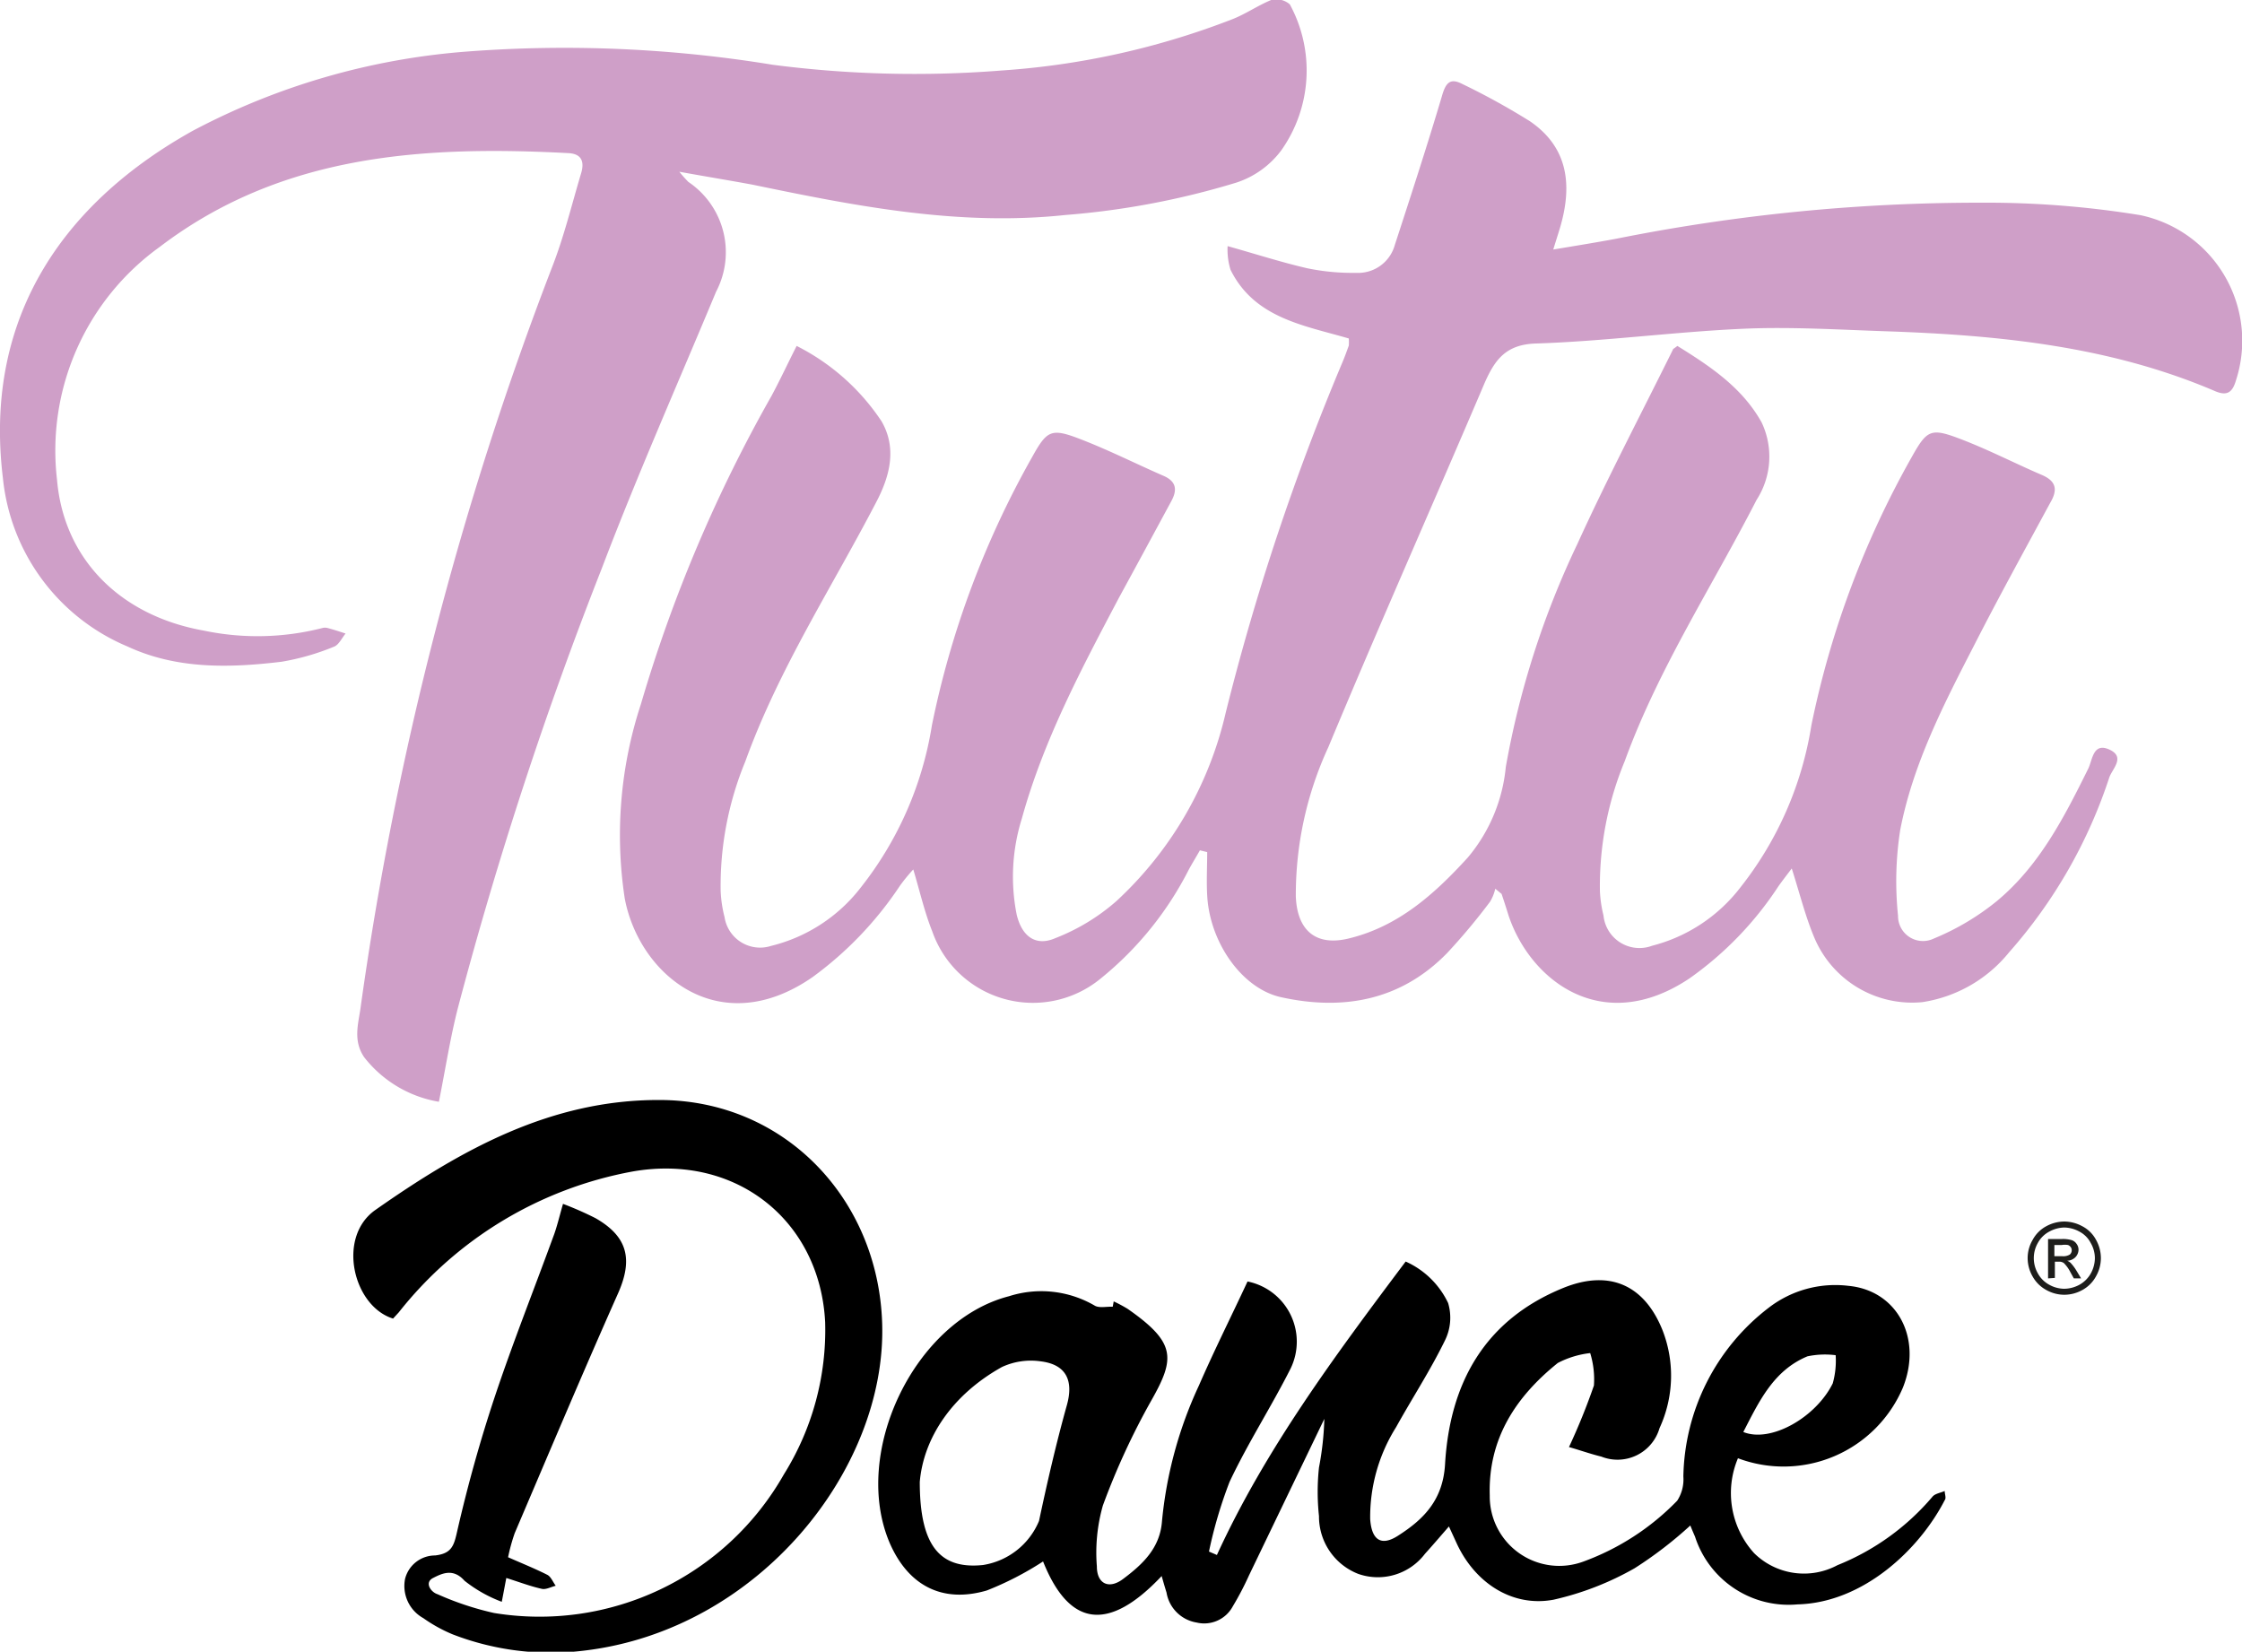 <svg xmlns="http://www.w3.org/2000/svg" viewBox="0 0 138.38 101.94"><defs><style>.cls-1{fill:#cf9fc8;}.cls-2{fill:#1d1d1b;}</style></defs><title>Asset 20</title><g id="Layer_2" data-name="Layer 2"><g id="Layer_1-2" data-name="Layer 1"><path class="cls-1" d="M74.06,52.48c-.22.39-.46.78-.68,1.18a20.67,20.67,0,0,1-5.44,6.73,6.58,6.58,0,0,1-10.4-2.91c-.47-1.17-.75-2.41-1.17-3.82a10.64,10.64,0,0,0-.82,1,22.06,22.06,0,0,1-5.39,5.64c-5.76,4-10.71-.13-11.6-4.85a25.9,25.9,0,0,1,1-12,89.86,89.86,0,0,1,8.05-19c.54-1,1-2,1.56-3.1A13.68,13.68,0,0,1,54.41,26c.93,1.61.55,3.28-.27,4.88C51.39,36.19,48.07,41.26,46,47A20.11,20.11,0,0,0,44.48,55a7.83,7.83,0,0,0,.24,1.6,2.22,2.22,0,0,0,2.87,1.78,10,10,0,0,0,5.55-3.62,21.6,21.6,0,0,0,4.38-10,56.47,56.47,0,0,1,6.19-16.56c.91-1.64,1.17-1.79,2.94-1.11s3.45,1.53,5.17,2.28c.8.35.85.88.47,1.57-1.08,2-2.16,4-3.22,5.94-2.32,4.4-4.66,8.79-6,13.64a12,12,0,0,0-.32,5.92c.31,1.32,1.15,2,2.39,1.46a12.66,12.66,0,0,0,3.76-2.28A22.79,22.79,0,0,0,75.65,44a147.66,147.66,0,0,1,7.22-21.67c.14-.33.26-.67.38-1a3.14,3.14,0,0,0,0-.44c-2.77-.81-5.82-1.25-7.3-4.24a4.24,4.24,0,0,1-.18-1.46c1.75.49,3.32,1,4.93,1.37a13.86,13.86,0,0,0,3,.28,2.35,2.35,0,0,0,2.39-1.72c1-3.07,2-6.13,2.92-9.23.24-.83.53-1.08,1.26-.7a43.28,43.28,0,0,1,4.17,2.3c2.39,1.64,2.61,4,1.84,6.59-.11.37-.23.73-.41,1.32,1.44-.24,2.68-.44,3.91-.67a113.94,113.94,0,0,1,22.48-2.22,58.86,58.86,0,0,1,9.85.77A7.92,7.92,0,0,1,138,23.5c-.22.74-.56.94-1.26.65-6.45-2.77-13.29-3.46-20.21-3.7-3-.1-6-.29-8.92-.16-4.27.19-8.52.77-12.79.91-1.87.05-2.55,1-3.18,2.42-3.2,7.51-6.53,15-9.66,22.51a21.73,21.73,0,0,0-2,9.19c.08,2.1,1.23,3.1,3.27,2.6,3.06-.74,5.29-2.74,7.35-5a10.18,10.18,0,0,0,2.34-5.58,53.59,53.59,0,0,1,4.41-13.75c1.85-4.06,3.92-8,5.9-12,0-.06.1-.09.28-.24,2,1.24,4,2.56,5.2,4.72a4.92,4.92,0,0,1-.31,4.78c-2.75,5.36-6.07,10.43-8.14,16.13A20.12,20.12,0,0,0,98.75,55a7.65,7.65,0,0,0,.22,1.5,2.23,2.23,0,0,0,3,1.87,10,10,0,0,0,5.45-3.6,21.52,21.52,0,0,0,4.38-10A56.73,56.73,0,0,1,118,28.2c.93-1.66,1.17-1.8,2.94-1.13s3.38,1.51,5.08,2.24c.89.38,1,.91.53,1.71-1.59,2.94-3.2,5.86-4.72,8.84-1.88,3.65-3.77,7.32-4.55,11.39a20.63,20.63,0,0,0-.13,5.27,1.54,1.54,0,0,0,2.22,1.4,15.47,15.47,0,0,0,3.87-2.3c2.63-2.18,4.16-5.17,5.65-8.18.26-.52.29-1.64,1.3-1.18s.2,1.17,0,1.72A30.71,30.71,0,0,1,124,58.78a8.53,8.53,0,0,1-5.35,3.07,6.55,6.55,0,0,1-6.7-4.06c-.53-1.28-.87-2.65-1.36-4.19-.34.45-.59.77-.83,1.11a21,21,0,0,1-5.49,5.68c-5.39,3.6-9.83.1-11.16-3.89-.14-.45-.28-.89-.43-1.33l-.39-.32a2.68,2.68,0,0,1-.32.8,38.34,38.34,0,0,1-2.65,3.17c-2.85,2.92-6.39,3.57-10.23,2.73-2.43-.52-4.43-3.39-4.58-6.29-.05-.88,0-1.78,0-2.67Z"/><path class="cls-1" d="M41.93,10.6a7.37,7.37,0,0,0,.56.63A5.23,5.23,0,0,1,44.2,18c-2.37,5.69-4.87,11.33-7.06,17.09a244.92,244.92,0,0,0-8.87,27.09C27.8,64,27.5,65.94,27.09,68a7.41,7.41,0,0,1-4.62-2.76c-.67-1-.37-2-.23-2.94A206.45,206.45,0,0,1,34.06,16.53c.74-1.88,1.22-3.87,1.8-5.81.22-.71.07-1.23-.79-1.27-8.95-.47-17.7.07-25.2,5.78A15.48,15.48,0,0,0,3.52,29.61c.41,4.84,3.84,8.38,9.06,9.31a16.16,16.16,0,0,0,7.32-.16.62.62,0,0,1,.32,0c.38.1.74.22,1.11.34-.23.28-.42.7-.71.81a15,15,0,0,1-3.23.93c-3.23.39-6.49.47-9.52-.94A12.64,12.64,0,0,1,.18,29.51C-1.07,19.27,4.26,12.32,11.92,8.06A43.09,43.09,0,0,1,28.84,3.18,79.5,79.5,0,0,1,47.71,4a68,68,0,0,0,14.12.35A48.2,48.2,0,0,0,76,1.21C76.85.89,77.61.35,78.46,0a1.27,1.27,0,0,1,1.15.27,8.54,8.54,0,0,1-.52,9,5.64,5.64,0,0,1-2.78,2,49.3,49.3,0,0,1-10.56,2c-6.58.7-12.93-.55-19.29-1.87C45.06,11.14,43.64,10.91,41.93,10.6Z"/><path d="M71.7,97.27c-3.31,3.51-5.72,3.11-7.32-.9a19.34,19.34,0,0,1-3.47,1.79c-2.76.81-4.86-.31-6-2.94C52.54,89.65,56.45,81.5,62.28,80a6.55,6.55,0,0,1,5.27.57c.28.18.75.06,1.13.08l.06-.33a8.84,8.84,0,0,1,.86.46c3,2.09,2.93,3.06,1.47,5.64a44.46,44.46,0,0,0-3,6.5,10.65,10.65,0,0,0-.37,3.75c0,1.1.76,1.43,1.62.78,1.2-.9,2.28-1.9,2.4-3.57A25.52,25.52,0,0,1,74,85.51c.94-2.16,2-4.27,3-6.42a3.79,3.79,0,0,1,2.66,5.37c-1.19,2.36-2.64,4.6-3.77,7a27.72,27.72,0,0,0-1.27,4.3l.49.21c3-6.54,7.28-12.29,11.65-18.11a5.28,5.28,0,0,1,2.62,2.56,3.16,3.16,0,0,1-.21,2.34c-.89,1.82-2,3.52-3,5.32a10.43,10.43,0,0,0-1.6,5.68c.09,1.3.69,1.7,1.75,1,1.56-1,2.74-2.19,2.87-4.38.29-5,2.43-8.92,7.32-10.9,2.83-1.14,5-.18,6.12,2.66a7.72,7.72,0,0,1-.2,6,2.7,2.7,0,0,1-3.59,1.76c-.69-.17-1.36-.41-2-.59a39.38,39.38,0,0,0,1.54-3.8,5.52,5.52,0,0,0-.23-2,5.7,5.7,0,0,0-2,.61c-2.6,2.09-4.31,4.69-4.2,8.19a4.29,4.29,0,0,0,5.77,4.07,15.43,15.43,0,0,0,5.8-3.76,2.42,2.42,0,0,0,.38-1.49,13.42,13.42,0,0,1,5.27-10.42,6.73,6.73,0,0,1,4.92-1.35c3,.28,4.58,3.22,3.36,6.28A8,8,0,0,1,107.27,90a5.52,5.52,0,0,0,1,5.86,4.38,4.38,0,0,0,5.14.74,15,15,0,0,0,5.86-4.22c.16-.2.5-.24.76-.36,0,.2.11.43,0,.57-1.54,3-5,6.33-9.09,6.43a6.07,6.07,0,0,1-6.32-4.18c-.1-.23-.2-.46-.29-.69a24.8,24.8,0,0,1-3.44,2.64,18.14,18.14,0,0,1-5,1.94c-2.56.48-4.88-1.05-6-3.52l-.46-1c-.53.61-1,1.16-1.48,1.69a3.65,3.65,0,0,1-4.11,1.24,3.8,3.8,0,0,1-2.43-3.57,14,14,0,0,1,0-3,18.48,18.48,0,0,0,.33-3l-4.65,9.66a18.34,18.34,0,0,1-1,1.91,2,2,0,0,1-2.23,1A2.25,2.25,0,0,1,72,98.29C71.91,98,71.81,97.66,71.7,97.27ZM56.77,91.46c0,4,1.28,5.4,3.9,5.13a4.5,4.5,0,0,0,3.46-2.72c.51-2.4,1.06-4.79,1.72-7.15.41-1.47,0-2.5-1.61-2.7a4.25,4.25,0,0,0-2.4.35C58.72,86.11,57,88.79,56.77,91.46Zm50.83-3.08c1.7.69,4.48-.9,5.52-3a5.18,5.18,0,0,0,.18-1.74,5.25,5.25,0,0,0-1.74.07C109.46,84.58,108.57,86.5,107.6,88.38Z"/><path d="M34.75,74.3a20.91,20.91,0,0,1,2,.88c2,1.14,2.33,2.55,1.39,4.66-2.18,4.9-4.26,9.84-6.37,14.78a11.47,11.47,0,0,0-.41,1.49c.86.38,1.66.7,2.43,1.09.22.12.34.44.51.67-.29.07-.6.25-.86.19-.72-.16-1.42-.43-2.19-.67-.1.52-.16.86-.28,1.47a8.46,8.46,0,0,1-2.3-1.3c-.7-.79-1.39-.45-1.94-.17s-.14.87.27,1a18.32,18.32,0,0,0,3.49,1.16A17.34,17.34,0,0,0,48.38,91a16.82,16.82,0,0,0,2.55-9.4c-.32-6.26-5.49-10.41-11.87-9.3A23.88,23.88,0,0,0,24.61,81l-.35.38c-2.46-.76-3.48-5-1.11-6.69,5.3-3.72,10.83-6.82,17.55-6.8,7.72,0,13.53,6.11,13.75,13.83.26,8.94-7.6,18.86-18.37,20.15a16.81,16.81,0,0,1-8.14-1,9.25,9.25,0,0,1-1.81-1A2.27,2.27,0,0,1,25,97.45,1.91,1.91,0,0,1,26.85,96c1.08-.12,1.18-.66,1.39-1.59.63-2.74,1.39-5.47,2.28-8.15,1.11-3.33,2.41-6.6,3.62-9.91C34.37,75.76,34.52,75.09,34.75,74.3Z"/><path class="cls-2" d="M127.41,75.39a2.36,2.36,0,0,1,1.11.29,2,2,0,0,1,.85.84,2.3,2.3,0,0,1,.3,1.13,2.27,2.27,0,0,1-.3,1.12,2.1,2.1,0,0,1-.83.84,2.3,2.3,0,0,1-1.13.3,2.27,2.27,0,0,1-1.12-.3,2.12,2.12,0,0,1-.84-.84,2.27,2.27,0,0,1-.3-1.12,2.21,2.21,0,0,1,.31-1.13,2.06,2.06,0,0,1,.84-.84A2.36,2.36,0,0,1,127.41,75.39Zm0,.37a2,2,0,0,0-.92.25,1.71,1.71,0,0,0-.71.7,1.89,1.89,0,0,0,0,1.88,1.75,1.75,0,0,0,.7.7,1.93,1.93,0,0,0,.93.25,2,2,0,0,0,.94-.25,1.81,1.81,0,0,0,.7-.7,2,2,0,0,0,.25-.94,1.88,1.88,0,0,0-.26-.94,1.63,1.63,0,0,0-.7-.7A2,2,0,0,0,127.41,75.76Zm-1,3.14V76.47h.84a1.91,1.91,0,0,1,.62.07.57.57,0,0,1,.3.23.6.6,0,0,1,.12.36.68.68,0,0,1-.19.46.75.75,0,0,1-.51.22.69.69,0,0,1,.21.13,2.94,2.94,0,0,1,.36.48l.29.48H128l-.21-.38a2.18,2.18,0,0,0-.41-.57.49.49,0,0,0-.32-.08h-.23v1Zm.39-1.37h.48a.78.78,0,0,0,.47-.1.34.34,0,0,0,.12-.27.31.31,0,0,0-.06-.19.37.37,0,0,0-.17-.13,1.17,1.17,0,0,0-.39,0h-.45Z"/></g></g></svg>